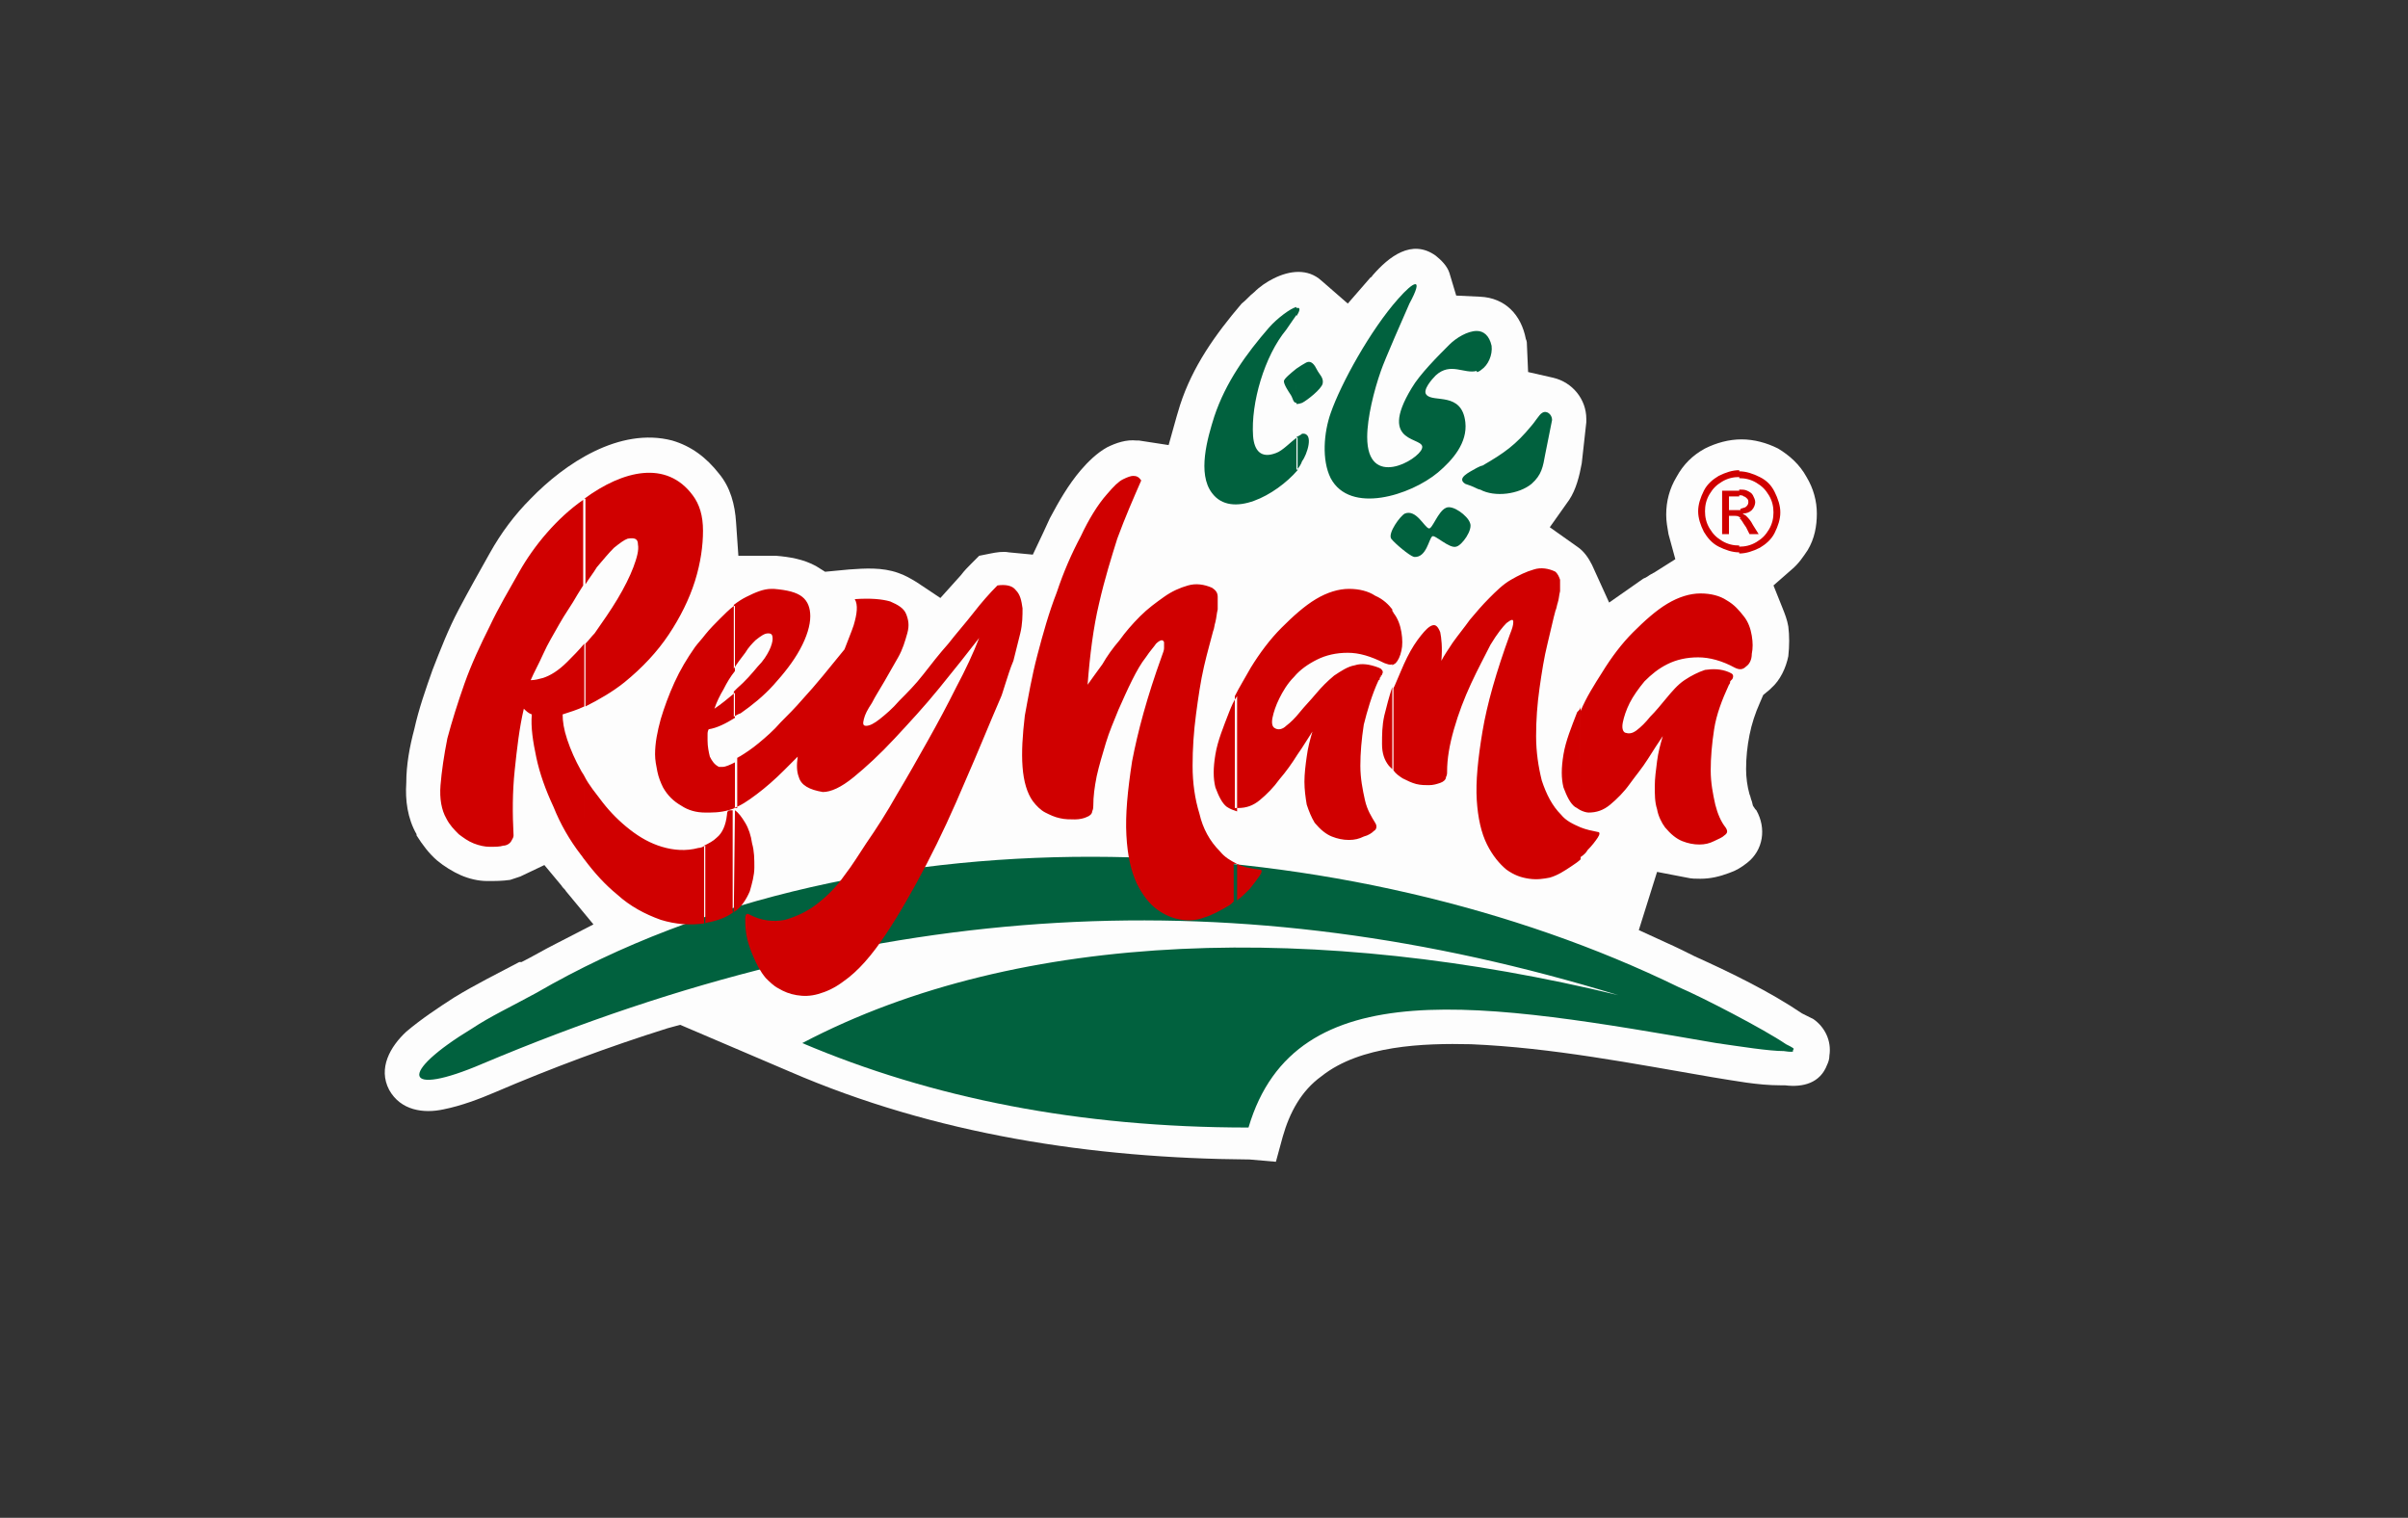 <?xml version="1.0" encoding="utf-8"?>
<!-- Generator: Adobe Illustrator 24.0.2, SVG Export Plug-In . SVG Version: 6.00 Build 0)  -->
<svg version="1.1" id="Layer_1" xmlns="http://www.w3.org/2000/svg" xmlns:xlink="http://www.w3.org/1999/xlink" x="0px" y="0px"
	 viewBox="0 0 211 133" style="enable-background:new 0 0 211 133;" xml:space="preserve">
<rect x="0" y="0" width="211" height="133" fill="#333333" stroke="none"/>
<style type="text/css">
	.st0{fill-rule:evenodd;clip-rule:evenodd;fill:#FDFDFD;}
	.st1{fill-rule:evenodd;clip-rule:evenodd;fill:#01613E;}
	.st2{fill-rule:evenodd;clip-rule:evenodd;fill:#D00000;}
</style>
<g>
	<path class="st0" d="M111.8,101.8l0.6-2.2c0.6-2.1,1.6-4,3.4-5.3c3.4-2.7,8.9-2.9,13.1-2.8c7.1,0.3,14.2,1.7,21.2,2.9
		c1.9,0.3,3.9,0.7,5.9,0.7l0.2,0l0.2,0c1.6,0.2,3.1-0.2,3.7-1.8c0.1-0.2,0.2-0.5,0.2-0.8l0,0l0,0c0.2-1.3-0.4-2.5-1.4-3.2
		c-0.2-0.1-0.4-0.2-0.6-0.3l-0.2-0.1l-0.2-0.1c-2.8-1.9-6.3-3.6-9.4-5l0,0l0,0c-0.8-0.4-1.6-0.8-2.5-1.2l-2.4-1.1l1.6-5.1l2.6,0.5
		c0.4,0.1,0.8,0.1,1.2,0.1c0.9,0,1.7-0.2,2.5-0.5c0.6-0.2,1.1-0.5,1.6-0.9l0,0c1.4-1.1,1.7-3,0.8-4.6l-0.1-0.1l-0.2-0.3l-0.1-0.4
		c-0.1-0.2-0.1-0.4-0.2-0.6c-0.2-0.7-0.3-1.5-0.3-2.2c0-1,0.1-2,0.3-3c0.2-1,0.5-1.9,0.9-2.8l0.3-0.7l0.6-0.5c0,0,0.1-0.1,0.1-0.1
		c0.8-0.7,1.3-1.8,1.5-2.8c0.1-0.9,0.1-1.8,0-2.6c-0.1-0.6-0.3-1.1-0.5-1.6l-0.8-2l1.6-1.4c0.6-0.5,1-1.1,1.4-1.7
		c0.6-1,0.8-2.1,0.8-3.2c0-1.1-0.3-2.2-0.9-3.2c-0.6-1.1-1.5-1.9-2.5-2.5c-1-0.5-2.1-0.8-3.2-0.8c-1.1,0-2.2,0.3-3.2,0.8
		c-1.1,0.6-1.9,1.4-2.5,2.5c-0.6,1-0.9,2.1-0.9,3.3c0,0.6,0.1,1.1,0.2,1.7l0.6,2.2l-1.9,1.2c-0.1,0-0.1,0.1-0.2,0.1
		c-0.2,0.1-0.4,0.3-0.7,0.4l-3,2.1l-1.5-3.3c-0.3-0.6-0.7-1.2-1.3-1.6l-2.4-1.7l1.7-2.4c0.6-0.9,0.9-2.1,1.1-3.2L139,37l0-0.3
		c0-1.7-1.2-3.2-2.9-3.6l-2.2-0.5l-0.1-2.3c0-0.2,0-0.4-0.1-0.6c-0.4-2.1-1.8-3.6-4-3.7l-2.1-0.1l-0.6-2c-0.2-0.6-0.7-1.1-1.2-1.5
		c-2.1-1.5-4.1,0.1-5.5,1.7c-0.1,0.1-0.1,0.2-0.2,0.2l-2,2.3l-2.3-2c-1.2-1.1-2.8-0.9-4.2-0.2c-0.6,0.3-1.2,0.7-1.7,1.2
		c-0.4,0.3-0.7,0.7-1.1,1c-2.3,2.7-4.3,5.5-5.4,8.9c-0.1,0.3-0.2,0.7-0.3,1l-0.7,2.5l-2.6-0.4c-0.1,0-0.1,0-0.2,0
		c-0.9-0.1-1.8,0.2-2.6,0.6c-0.9,0.5-1.7,1.3-2.3,2c-1.1,1.3-1.9,2.7-2.7,4.2c-0.2,0.4-0.4,0.9-0.6,1.3l-0.9,1.9l-2.1-0.2
		c-0.5-0.1-1.1,0-1.6,0.1l-1,0.2l-0.7,0.7c-0.3,0.3-0.6,0.6-0.9,1l-1.8,2L80.3,51c-0.5-0.3-1-0.6-1.6-0.8c-1.4-0.5-2.9-0.4-4.3-0.3
		l-2.1,0.2l-0.8-0.5c-1.1-0.6-2.3-0.8-3.5-0.9l-0.1,0h-0.2c0,0-0.1,0-0.1,0l-2.9,0l-0.2-2.9c-0.1-1.6-0.5-3.1-1.5-4.3
		c-1.1-1.4-2.4-2.4-4.1-2.9c-4.6-1.2-9.4,2-12.4,5.1c-1.4,1.4-2.6,3-3.6,4.8c-0.9,1.6-1.8,3.2-2.7,4.9c-0.9,1.7-1.6,3.5-2.3,5.3
		c-0.6,1.7-1.2,3.4-1.6,5.2c-0.4,1.5-0.7,3.1-0.7,4.7c-0.1,1.5,0.1,3.1,0.9,4.5l0,0l0,0.1c0.5,0.8,1.1,1.6,1.8,2.2
		c0.6,0.5,1.4,1,2.1,1.3c0.7,0.3,1.5,0.5,2.3,0.5c0.7,0,1.3,0,2-0.1c0.3-0.1,0.6-0.2,0.9-0.3l2.1-1l1.5,1.8c0.1,0.2,0.3,0.3,0.4,0.5
		L52,81l-3.3,1.7c-1,0.5-2,1.1-3,1.6l-0.1,0l-0.1,0c-1.9,1-3.9,2-5.7,3.1c-1.4,0.9-2.9,1.9-4.2,3c-1.4,1.3-2.5,3.2-1.5,5.1
		c1,1.8,3,2.1,4.8,1.7c1.5-0.3,3.1-0.9,4.5-1.5c4.9-2.1,10-4,15.1-5.6l1.1-0.3l9.6,4.1c12.7,5.5,26.5,7.6,40.3,7.7L111.8,101.8z"/>
	<path class="st1" d="M141.8,87.2c-33.3-10.2-64.6-8.7-99.5,6c-7,3-7.5,0.9-0.9-3.1c1.5-1,3.4-1.9,5.6-3.1
		c29.5-17.1,71.4-14.5,100.1-0.5c2.1,0.9,7.5,3.7,9.4,5c0.6,0.3,0.8,0.4,0.6,0.5c0.1,0.2-0.1,0.2-0.8,0.1c-1.3,0-3.8-0.4-5.9-0.7
		c-20.3-3.5-36.9-6.5-41,7.4c-14.9,0-27.8-2.6-39.1-7.4C89.5,81.3,115.8,80.9,141.8,87.2z"/>
	<path class="st2" d="M138.5,75.1v-2.6c0.5,0.2,1,0.3,1.5,0.4c0.2,0,0.2,0.2,0,0.5c-0.2,0.3-0.5,0.7-0.9,1.1
		C139,74.7,138.8,74.9,138.5,75.1L138.5,75.1z M138.5,71c0.2,0.1,0.5,0.2,0.7,0.2c0.7,0,1.3-0.2,1.9-0.7c0.6-0.5,1.2-1.1,1.7-1.8
		c0.5-0.7,1.1-1.4,1.6-2.2c0.5-0.8,0.9-1.4,1.3-2c-0.2,0.7-0.4,1.4-0.5,2.2c-0.1,0.8-0.2,1.5-0.2,2.2c0,0.7,0,1.4,0.2,2
		c0.1,0.6,0.4,1.2,0.7,1.6c0.5,0.6,1,1,1.5,1.2c0.5,0.2,1,0.3,1.5,0.3c0.5,0,0.9-0.1,1.3-0.3c0.4-0.2,0.7-0.3,0.9-0.5
		c0.3-0.2,0.3-0.4,0.1-0.7c-0.4-0.5-0.7-1.2-0.9-2c-0.2-0.9-0.4-1.9-0.4-3c0-1.1,0.1-2.3,0.3-3.6c0.2-1.3,0.7-2.6,1.3-3.9
		c0.1-0.1,0.1-0.2,0.1-0.2c0-0.1,0-0.1,0.1-0.2c0.1-0.1,0.1-0.1,0.1-0.1c0.1-0.2,0.1-0.4-0.1-0.5l-0.2-0.1c-0.7-0.3-1.4-0.3-2.1-0.2
		c-0.6,0.2-1.2,0.5-1.8,0.9c-0.6,0.4-1.1,1-1.6,1.6c-0.5,0.6-0.9,1.1-1.4,1.6c-0.4,0.5-0.8,0.9-1.2,1.2c-0.4,0.3-0.7,0.3-1,0.2
		c-0.2-0.1-0.3-0.4-0.2-0.9c0.1-0.5,0.3-1.1,0.6-1.7c0.3-0.6,0.8-1.3,1.3-1.9c0.6-0.6,1.2-1.1,2-1.5c0.8-0.4,1.7-0.6,2.7-0.6
		c1,0,2.1,0.3,3.2,0.9c0.4,0.2,0.7,0.2,1-0.1c0.3-0.2,0.5-0.6,0.5-1.1c0.1-0.5,0.1-1,0-1.6c-0.1-0.6-0.3-1.2-0.7-1.7
		c-0.4-0.5-0.8-1-1.5-1.4c-0.6-0.4-1.4-0.6-2.3-0.6c-0.9,0-1.9,0.3-2.9,0.9c-1,0.6-2,1.5-3,2.5c-1,1-1.9,2.2-2.7,3.5
		c-0.7,1.1-1.4,2.2-1.9,3.4V71z M138.5,61.9V71c-0.2-0.1-0.3-0.2-0.5-0.3c-0.4-0.3-0.7-0.9-1-1.7c-0.2-0.8-0.2-1.7,0-2.9
		c0.2-1.2,0.7-2.4,1.2-3.7C138.4,62.2,138.5,62.1,138.5,61.9L138.5,61.9z M138.5,72.5c-0.7-0.3-1.3-0.6-1.7-1.1
		c-0.8-0.8-1.3-1.8-1.7-3c-0.3-1.2-0.5-2.5-0.5-3.9c0-1.4,0.1-2.8,0.3-4.2c0.2-1.4,0.4-2.7,0.7-3.9c0.3-1.2,0.5-2.2,0.7-2.9
		c0.1-0.2,0.1-0.4,0.2-0.7c0.1-0.3,0.1-0.6,0.2-1c0-0.4,0-0.7,0-1c-0.1-0.3-0.2-0.5-0.4-0.7c-0.6-0.3-1.3-0.4-1.9-0.2
		c-0.7,0.2-1.3,0.5-2,0.9c-0.7,0.4-1.3,1-1.9,1.6c-0.6,0.6-1.2,1.3-1.7,1.9c-0.5,0.7-1,1.3-1.5,2c-0.4,0.6-0.8,1.2-1,1.6
		c0.1-1.2,0-2-0.1-2.5c-0.2-0.5-0.4-0.7-0.7-0.6c-0.3,0.1-0.6,0.4-1,0.9c-0.4,0.5-0.8,1.1-1.2,1.9c-0.4,0.8-0.7,1.6-1.1,2.5
		l-0.1,0.2v7.2c0.2,0.3,0.5,0.5,0.8,0.7c0.4,0.2,0.8,0.4,1.2,0.5c0.4,0.1,0.8,0.1,1.1,0.1c0.4,0,0.7-0.1,1-0.2
		c0.3-0.1,0.5-0.3,0.5-0.5c0.1-0.2,0.1-0.3,0.1-0.5c0-1.1,0.2-2.3,0.6-3.7c0.4-1.4,0.9-2.7,1.5-4c0.6-1.3,1.2-2.4,1.7-3.4
		c0.6-1,1.1-1.6,1.4-1.9c0.4-0.3,0.6-0.4,0.6-0.1c0,0.3-0.1,0.6-0.3,1.1c-1.2,3.3-2,6.1-2.4,8.5c-0.4,2.4-0.6,4.4-0.5,6
		c0.1,1.6,0.4,2.9,0.9,3.9c0.5,1,1.1,1.7,1.7,2.2c0.7,0.5,1.3,0.7,2,0.8c0.7,0.1,1.3,0,1.8-0.1c0.7-0.2,1.3-0.6,1.9-1
		c0.3-0.2,0.6-0.4,0.8-0.6V72.5L138.5,72.5z M122,58.3v-4.8c0,0.1,0.1,0.1,0.1,0.2c0.4,0.5,0.6,1.1,0.7,1.7c0.1,0.6,0.1,1.2,0,1.6
		c-0.1,0.5-0.3,0.9-0.5,1.1C122.2,58.2,122.1,58.2,122,58.3z M122,53.4v4.8c-0.2,0.1-0.4,0-0.7-0.1c-1.2-0.6-2.2-0.9-3.2-0.9
		c-1,0-1.9,0.2-2.7,0.6c-0.8,0.4-1.5,0.9-2,1.5c-0.6,0.6-1,1.3-1.3,1.9c-0.3,0.6-0.5,1.2-0.6,1.7c-0.1,0.5,0,0.8,0.2,0.9
		c0.3,0.2,0.7,0.1,1-0.2c0.4-0.3,0.8-0.7,1.2-1.2c0.4-0.5,0.9-1,1.4-1.6c0.5-0.6,1-1.1,1.6-1.6c0.6-0.4,1.2-0.8,1.8-0.9
		c0.6-0.2,1.3-0.1,2.1,0.2l0.2,0.1c0.2,0.2,0.2,0.3,0.1,0.5c0,0,0,0.1-0.1,0.1c0,0.1,0,0.1-0.1,0.2c0,0.1,0,0.2-0.1,0.2
		c-0.6,1.3-1,2.7-1.3,3.9c-0.2,1.3-0.3,2.5-0.3,3.6c0,1.1,0.2,2.1,0.4,3c0.2,0.9,0.6,1.5,0.9,2c0.2,0.3,0.1,0.6-0.1,0.7
		c-0.2,0.2-0.5,0.4-0.9,0.5c-0.4,0.2-0.8,0.3-1.3,0.3c-0.5,0-1-0.1-1.5-0.3c-0.5-0.2-1-0.6-1.5-1.2c-0.3-0.5-0.5-1-0.7-1.6
		c-0.1-0.6-0.2-1.3-0.2-2c0-0.7,0.1-1.5,0.2-2.2c0.1-0.8,0.3-1.5,0.5-2.2c-0.4,0.6-0.8,1.3-1.3,2c-0.5,0.8-1,1.5-1.6,2.2
		c-0.5,0.7-1.1,1.3-1.7,1.8c-0.6,0.5-1.2,0.7-1.9,0.7c-0.1,0-0.2,0-0.3,0V61c0.4-0.8,0.9-1.6,1.4-2.5c0.8-1.3,1.7-2.5,2.7-3.5
		c1-1,2-1.9,3-2.5c1-0.6,2-0.9,2.9-0.9c0.9,0,1.7,0.2,2.3,0.6C121.2,52.5,121.7,53,122,53.4L122,53.4z M122,60.2
		c-0.3,0.9-0.5,1.7-0.7,2.5c-0.2,0.9-0.2,1.7-0.2,2.5c0,0.8,0.2,1.4,0.6,1.9c0.1,0.1,0.2,0.2,0.3,0.3V60.2L122,60.2z M108.4,78.9
		v-3.2c0.6,0.3,1.2,0.4,2,0.5c0.2,0,0.2,0.2,0,0.5c-0.2,0.3-0.5,0.7-0.9,1.2C109.1,78.3,108.8,78.6,108.4,78.9z M64.4,71
		c0.3,0.2,0.6,0.6,0.9,1.1c0.3,0.5,0.5,1.1,0.6,1.8c0.2,0.7,0.2,1.4,0.2,2.1c0,0.7-0.2,1.4-0.4,2.1c-0.3,0.7-0.7,1.3-1.2,1.7
		c-0.1,0-0.1,0.1-0.2,0.1L64.4,71C64.4,71,64.4,71,64.4,71L64.4,71z M108.4,61v10.1c-0.3-0.1-0.6-0.2-0.9-0.4
		c-0.4-0.3-0.7-0.9-1-1.7c-0.2-0.8-0.2-1.7,0-2.9c0.2-1.2,0.7-2.4,1.2-3.7C107.9,61.9,108.1,61.4,108.4,61L108.4,61z M108.4,75.7
		c-0.6-0.3-1.1-0.6-1.5-1.1c-0.9-0.9-1.5-2-1.8-3.3c-0.4-1.3-0.6-2.7-0.6-4.2c0-1.5,0.1-3,0.3-4.5c0.2-1.5,0.4-2.9,0.7-4.2
		c0.3-1.3,0.6-2.3,0.8-3.1c0.1-0.2,0.1-0.5,0.2-0.8c0.1-0.4,0.1-0.7,0.2-1.1c0-0.4,0-0.7,0-1.1s-0.2-0.6-0.5-0.8
		c-0.7-0.3-1.4-0.4-2.1-0.2c-0.7,0.2-1.4,0.5-2.1,1c-0.7,0.5-1.4,1-2.1,1.7c-0.7,0.7-1.3,1.4-1.8,2.1c-0.6,0.7-1.1,1.4-1.5,2.1
		C96,59,95.6,59.6,95.3,60c0.2-2.6,0.5-5,1-7.1c0.5-2.2,1.1-4.1,1.6-5.7c0.7-1.9,1.4-3.5,2.1-5.1c-0.2-0.3-0.4-0.4-0.7-0.4
		c-0.2,0-0.5,0.1-0.9,0.3c-0.4,0.2-0.8,0.6-1.4,1.3c-0.8,0.9-1.6,2.2-2.3,3.7c-0.8,1.5-1.5,3.1-2.1,4.9c-0.7,1.8-1.2,3.6-1.7,5.5
		c-0.5,1.9-0.8,3.7-1.1,5.3c-0.2,1.7-0.3,3.2-0.2,4.5c0.1,1.3,0.4,2.3,0.9,3c0.3,0.4,0.7,0.8,1.1,1c0.4,0.2,0.8,0.4,1.3,0.5
		c0.4,0.1,0.9,0.1,1.3,0.1c0.4,0,0.8-0.1,1-0.2c0.3-0.1,0.5-0.3,0.5-0.5c0.1-0.2,0.1-0.4,0.1-0.5c0-0.8,0.1-1.6,0.3-2.6
		c0.2-0.9,0.5-1.9,0.8-2.9c0.3-1,0.7-1.9,1.1-2.9c0.4-0.9,0.8-1.8,1.2-2.6c0.4-0.8,0.8-1.5,1.2-2c0.4-0.6,0.7-0.9,0.9-1.2
		c0.2-0.2,0.4-0.3,0.5-0.3c0.1,0,0.2,0.1,0.2,0.2c0,0.1,0,0.3,0,0.5c0,0.2-0.1,0.4-0.2,0.7c-1.3,3.6-2.1,6.6-2.6,9.2
		c-0.4,2.6-0.6,4.7-0.5,6.5c0.1,1.8,0.4,3.1,0.9,4.2c0.5,1,1.1,1.8,1.8,2.3c0.7,0.5,1.4,0.8,2.2,0.9c0.7,0.1,1.4,0,1.9-0.2
		c0.7-0.2,1.4-0.6,2.1-1c0.2-0.1,0.4-0.3,0.5-0.4V75.7L108.4,75.7z M64.3,70.8c0.6-0.2,1.2-0.6,2-1.2c0.8-0.6,1.6-1.3,2.4-2.1
		c0.4-0.4,0.8-0.8,1.2-1.2c-0.1,0.7-0.1,1.3,0.1,1.8c0.2,0.7,0.9,1.1,2.1,1.3c0.7,0,1.6-0.4,2.7-1.3c1.1-0.9,2.3-2,3.6-3.4
		c1.3-1.4,2.6-2.8,3.9-4.4c1.3-1.6,2.5-3.1,3.5-4.4c-0.5,1.3-1.2,2.8-2,4.3c-0.8,1.6-1.6,3.1-2.5,4.7c-0.9,1.6-1.8,3.2-2.7,4.7
		c-0.9,1.6-1.8,3-2.7,4.3c-0.6,0.9-1.2,1.9-1.9,2.8c-0.7,1-1.5,1.8-2.4,2.5c-0.9,0.7-1.8,1.1-2.8,1.4c-1,0.2-2.1,0.1-3.2-0.5
		c-0.2-0.1-0.3,0.1-0.3,0.4s0,0.8,0.1,1.4c0.1,0.6,0.3,1.2,0.6,1.9c0.3,0.7,0.6,1.3,1.1,1.9c0.3,0.3,0.7,0.7,1.1,0.9
		c0.5,0.3,1,0.5,1.6,0.6c0.6,0.1,1.2,0.1,1.9-0.1c0.7-0.2,1.4-0.5,2.2-1.1c1.3-0.9,2.5-2.3,3.7-4.1c1.2-1.8,2.4-3.9,3.6-6.2
		c1.2-2.3,2.3-4.7,3.4-7.3c1.1-2.5,2.1-5,3.1-7.3c0.1-0.2,0.2-0.6,0.4-1.2c0.2-0.6,0.4-1.3,0.7-2c0.2-0.8,0.4-1.6,0.6-2.4
		c0.2-0.8,0.2-1.6,0.2-2.2c-0.1-0.7-0.2-1.2-0.6-1.6c-0.3-0.4-0.9-0.5-1.6-0.4c-0.7,0.7-1.4,1.5-2.1,2.4c-0.7,0.9-1.5,1.8-2.2,2.7
		c-0.8,0.9-1.5,1.8-2.2,2.7c-0.7,0.9-1.4,1.6-2.1,2.3c-0.6,0.7-1.2,1.2-1.7,1.6c-0.5,0.4-0.9,0.6-1.2,0.6c-0.3,0-0.3-0.2-0.2-0.6
		c0.1-0.4,0.3-0.8,0.7-1.4c0.3-0.6,0.7-1.2,1.1-1.9c0.4-0.7,0.8-1.4,1.2-2.1c0.4-0.7,0.6-1.4,0.8-2.1c0.2-0.7,0.1-1.2-0.1-1.7
		c-0.2-0.5-0.7-0.8-1.4-1.1c-0.7-0.2-1.7-0.3-3.1-0.2c0.3,0.5,0.2,1.3-0.1,2.3c-0.2,0.6-0.5,1.3-0.8,2.1c-1.3,1.6-2.5,3.1-3.7,4.4
		c-0.6,0.7-1.3,1.4-1.9,2c-0.6,0.7-1.3,1.3-1.9,1.8c-0.6,0.5-1.2,0.9-1.7,1.2c-0.1,0-0.1,0.1-0.2,0.1V70.8L64.3,70.8z M64.3,62.8
		v-2.2c0.1-0.1,0.2-0.2,0.3-0.3c0.7-0.6,1.3-1.3,1.8-1.9c0.5-0.5,0.8-1,1-1.4c0.2-0.4,0.3-0.8,0.3-1c0-0.4-0.1-0.5-0.4-0.5
		c-0.3,0-0.6,0.2-1.1,0.6c-0.3,0.3-0.6,0.6-0.9,1.1c-0.3,0.4-0.7,0.9-1,1.4l0,0v-5.6c0.4-0.3,0.7-0.5,1.1-0.7
		c0.8-0.4,1.5-0.7,2.2-0.7h0.2c1.2,0.1,2,0.3,2.5,0.7c0.5,0.4,0.7,1,0.7,1.7c0,0.8-0.3,1.8-0.9,2.9c-0.6,1.1-1.4,2.1-2.3,3.1
		c-0.9,1-1.9,1.8-2.9,2.5C64.6,62.6,64.5,62.7,64.3,62.8z M64.3,79.9c-0.5,0.4-1.2,0.7-2.1,0.9c-0.2,0-0.3,0.1-0.5,0.1v-6.8
		c0.4-0.2,0.8-0.4,1.1-0.7c0.5-0.4,0.8-1.1,0.9-2c0-0.3,0.1-0.4,0.3-0.4c0.1,0,0.2,0,0.2,0V79.9L64.3,79.9z M64.3,53.1
		c-0.4,0.3-0.8,0.7-1.2,1.1c-0.4,0.4-0.9,0.9-1.3,1.4v15.6c0.1,0,0.2,0,0.4,0c0.7,0,1.5-0.1,2.2-0.4l0,0v-4
		c-0.4,0.2-0.8,0.4-1.1,0.4c-0.2,0-0.3,0-0.3,0c-0.4-0.2-0.6-0.5-0.8-0.9c-0.1-0.4-0.2-0.9-0.2-1.4c0-0.2,0-0.4,0-0.5
		c0-0.2,0-0.3,0.1-0.5c0.7-0.1,1.5-0.5,2.3-1v-2.2c-0.6,0.5-1.2,1-1.8,1.4c0.2-0.6,0.5-1.2,0.8-1.7c0.3-0.6,0.6-1.1,1-1.6V53.1z
		 M61.8,80.9c-1.3,0.2-2.6,0.1-3.9-0.3c-1.4-0.5-2.7-1.2-3.8-2.2c-1.1-0.9-2-1.9-2.9-3.1V68c0.4,0.8,1,1.5,1.6,2.3
		c0.7,0.9,1.5,1.7,2.4,2.4c0.9,0.7,1.8,1.2,2.8,1.5c1,0.3,2.1,0.4,3.2,0.1c0.2,0,0.4-0.1,0.6-0.2V80.9L61.8,80.9z M51.2,43.7
		c3.4-2.5,7.2-3.4,9.5-0.3c0.6,0.8,0.9,1.8,0.9,3.1c0,1.3-0.2,2.8-0.7,4.4c-0.5,1.6-1.3,3.2-2.3,4.7c-1,1.5-2.3,2.9-3.9,4.2
		c-1,0.8-2.2,1.5-3.4,2.1v-5.5c0.3-0.3,0.5-0.6,0.8-0.9c0.7-1,1.4-2,2-3c0.6-1,1.1-2,1.4-2.8c0.3-0.8,0.5-1.5,0.4-2
		c0-0.5-0.3-0.6-0.9-0.5c-0.3,0.1-0.7,0.4-1.2,0.8c-0.5,0.5-0.9,1-1.5,1.7c-0.3,0.5-0.7,1-1,1.5V43.7L51.2,43.7z M61.8,55.6
		c-0.3,0.4-0.6,0.7-0.9,1.1c-0.7,1-1.3,2-1.8,3.1c-0.5,1.1-0.9,2.2-1.2,3.2c-0.3,1.1-0.5,2.1-0.5,3.1c0,0.5,0.1,1,0.2,1.5
		c0.1,0.5,0.3,1,0.5,1.4c0.4,0.7,0.9,1.2,1.6,1.6c0.6,0.4,1.3,0.6,2.1,0.6V55.6z M51.2,75.3c-0.1-0.1-0.2-0.3-0.3-0.4
		c-1-1.3-1.8-2.7-2.4-4.2c-0.7-1.5-1.2-2.9-1.5-4.3c-0.3-1.4-0.5-2.7-0.4-3.8c-0.3-0.1-0.5-0.3-0.7-0.5c-0.4,1.7-0.6,3.5-0.8,5.4
		c-0.2,1.9-0.2,3.8-0.1,5.7c0,0.2-0.1,0.3-0.2,0.5c-0.1,0.2-0.4,0.4-0.7,0.4c-0.3,0.1-0.7,0.1-1.2,0.1c-0.4,0-0.9-0.1-1.4-0.3
		c-0.5-0.2-0.9-0.5-1.3-0.8c-0.4-0.4-0.8-0.8-1.1-1.4c-0.4-0.7-0.6-1.7-0.5-2.9c0.1-1.2,0.3-2.6,0.6-4.1c0.4-1.5,0.9-3.1,1.5-4.8
		c0.6-1.7,1.4-3.4,2.2-5c0.8-1.7,1.7-3.2,2.6-4.8c1.3-2.3,3.3-4.7,5.6-6.3v7.5c-0.2,0.3-0.3,0.5-0.5,0.8c-0.5,0.9-1.1,1.7-1.6,2.6
		c-0.5,0.9-1,1.7-1.4,2.6s-0.8,1.6-1.1,2.3c0.4,0,0.7-0.1,1.1-0.2c0.6-0.2,1.3-0.6,2.1-1.4c0.5-0.5,1-1,1.5-1.6v5.5
		c-0.6,0.3-1.3,0.5-1.9,0.7c0,0.6,0.1,1.3,0.4,2.2c0.3,0.9,0.7,1.8,1.2,2.7c0.1,0.2,0.2,0.3,0.3,0.5V75.3z"/>
	<path class="st2" d="M152.4,41.3c0.6,0,1.2,0.2,1.8,0.5c0.6,0.3,1,0.7,1.3,1.3c0.3,0.6,0.5,1.2,0.5,1.8c0,0.6-0.2,1.2-0.5,1.8
		c-0.3,0.6-0.8,1-1.3,1.3c-0.6,0.3-1.2,0.5-1.8,0.5h0v-0.6h0c0.5,0,1-0.1,1.5-0.4c0.5-0.3,0.8-0.6,1.1-1.1c0.3-0.5,0.4-1,0.4-1.5
		c0-0.5-0.1-1-0.4-1.5c-0.3-0.5-0.6-0.8-1.1-1.1c-0.5-0.3-1-0.4-1.5-0.4h0L152.4,41.3L152.4,41.3L152.4,41.3z M152.4,45.4
		c0.2,0.1,0.3,0.4,0.6,0.8l0.3,0.6h0.8l-0.5-0.8c-0.2-0.4-0.4-0.6-0.6-0.8c-0.1-0.1-0.2-0.1-0.3-0.2c0.3,0,0.6-0.1,0.8-0.3
		c0.2-0.2,0.3-0.5,0.3-0.7c0-0.2-0.1-0.4-0.2-0.6c-0.1-0.2-0.3-0.3-0.5-0.4c-0.2-0.1-0.4-0.1-0.7-0.1v0.5c0.2,0,0.3,0,0.4,0.1
		c0.1,0,0.2,0.1,0.3,0.2c0.1,0.1,0.1,0.2,0.1,0.3c0,0.2-0.1,0.3-0.2,0.4c-0.1,0.1-0.3,0.1-0.5,0.2V45.4z M152.4,48.4
		c-0.6,0-1.2-0.2-1.8-0.5c-0.6-0.3-1-0.8-1.3-1.3c-0.3-0.6-0.5-1.2-0.5-1.8c0-0.6,0.2-1.2,0.5-1.8c0.3-0.6,0.8-1,1.3-1.3
		c0.6-0.3,1.2-0.5,1.8-0.5v0.6c-0.5,0-1,0.1-1.5,0.4c-0.5,0.3-0.8,0.6-1.1,1.1c-0.3,0.5-0.4,1-0.4,1.5c0,0.5,0.1,1,0.4,1.5
		c0.3,0.5,0.6,0.8,1.1,1.1c0.5,0.3,1,0.4,1.5,0.4V48.4L152.4,48.4z M152.4,43c-0.1,0-0.2,0-0.2,0h-1.3v3.8h0.6v-1.6h0.4
		c0.2,0,0.4,0,0.5,0.1c0,0,0.1,0,0.1,0.1v-0.7c-0.1,0-0.1,0-0.2,0h-0.8v-1.2h0.7c0.1,0,0.2,0,0.2,0V43z"/>
	<path class="st1" d="M129.4,32.6c0.1,0,0.3-0.1,0.4-0.2c0.6-0.4,1-1.3,0.9-2.1c-0.2-0.9-0.7-1.3-1.3-1.3V32.6L129.4,32.6z
		 M129.4,42.8V41c0.2-0.1,0.4-0.2,0.5-0.2c1.9-1.1,2.9-1.8,4.3-3.5c0.2-0.2,0.7-1,0.9-1.1c0.4-0.3,0.9,0.1,0.9,0.6l-0.6,3
		c-0.2,1.1-0.3,1.8-1.2,2.6c-1.1,0.9-3.2,1.2-4.5,0.5C129.7,42.9,129.6,42.9,129.4,42.8z M122.5,26.2c-2.4,2.7-5,7.4-5.9,10
		c-0.6,1.7-0.8,4.1,0,5.7c1.7,3.2,7,1.5,9.4-0.5c1.3-1.1,2.6-2.6,2.4-4.4c-0.3-2.7-2.8-1.7-3.4-2.4c-0.4-0.4,0.5-1.4,0.8-1.7
		c1.3-1.2,2.5-0.1,3.6-0.4V29c-0.8,0-1.8,0.6-2.4,1.2c-1,1-2.6,2.6-3.3,3.8c-3.1,5.1,1.3,4.2,0.9,5.3c-0.3,1-4.8,3.6-4.8-1
		c0-1.7,0.6-4.1,1.2-5.8c0.3-0.9,2.1-5,2.5-5.9C124.8,24.2,123.9,24.6,122.5,26.2L122.5,26.2z M129.4,41v1.8c-0.4-0.2-0.7-0.3-1-0.4
		C127.6,41.9,128.7,41.4,129.4,41L129.4,41z M113.6,41.2v-2.9c0.2-0.1,0.4-0.2,0.5-0.3c1.1-0.1,0.4,1.9,0,2.4
		C114,40.7,113.8,41,113.6,41.2L113.6,41.2z M113.6,35.4v-3.1c0.3-0.2,0.6-0.4,0.8-0.5c0.5-0.3,0.8,0.2,1,0.6
		c0.2,0.4,0.6,0.7,0.5,1.2c-0.1,0.5-1.4,1.5-1.8,1.7C113.8,35.4,113.7,35.4,113.6,35.4L113.6,35.4z M113.6,27.7v-0.7
		C113.9,26.9,114,27.1,113.6,27.7L113.6,27.7z M121.9,47.2c-0.3-0.5,0.8-2,1.2-2.2c1-0.4,1.7,1.2,2.1,1.3c0.3,0.1,0.8-1.5,1.5-1.8
		c0.6-0.3,1.9,0.7,2.1,1.3c0.3,0.6-0.7,2-1.2,2.1c-0.6,0.2-1.9-1.1-2.1-0.9c-0.3,0.2-0.5,1.9-1.6,1.8
		C123.5,48.7,122.2,47.6,121.9,47.2z M113.6,26.9v0.7c-0.2,0.3-0.5,0.7-0.9,1.3c-1.9,2.3-3.1,6.4-2.9,9.3c0.1,1.3,0.7,2,2,1.5
		c0.6-0.2,1.3-1,1.9-1.4v2.9c-1.9,2.2-5.8,4.3-7.5,2c-1.3-1.7-0.4-4.8,0.2-6.7c1-3,2.8-5.5,4.8-7.8C111.9,27.9,113.1,27,113.6,26.9
		L113.6,26.9z M113.6,32.3c-0.5,0.4-1.1,0.9-1.1,1.1c0,0.3,0.4,0.9,0.6,1.2c0.2,0.3,0.2,0.7,0.5,0.7V32.3z"/>
</g>
</svg>
